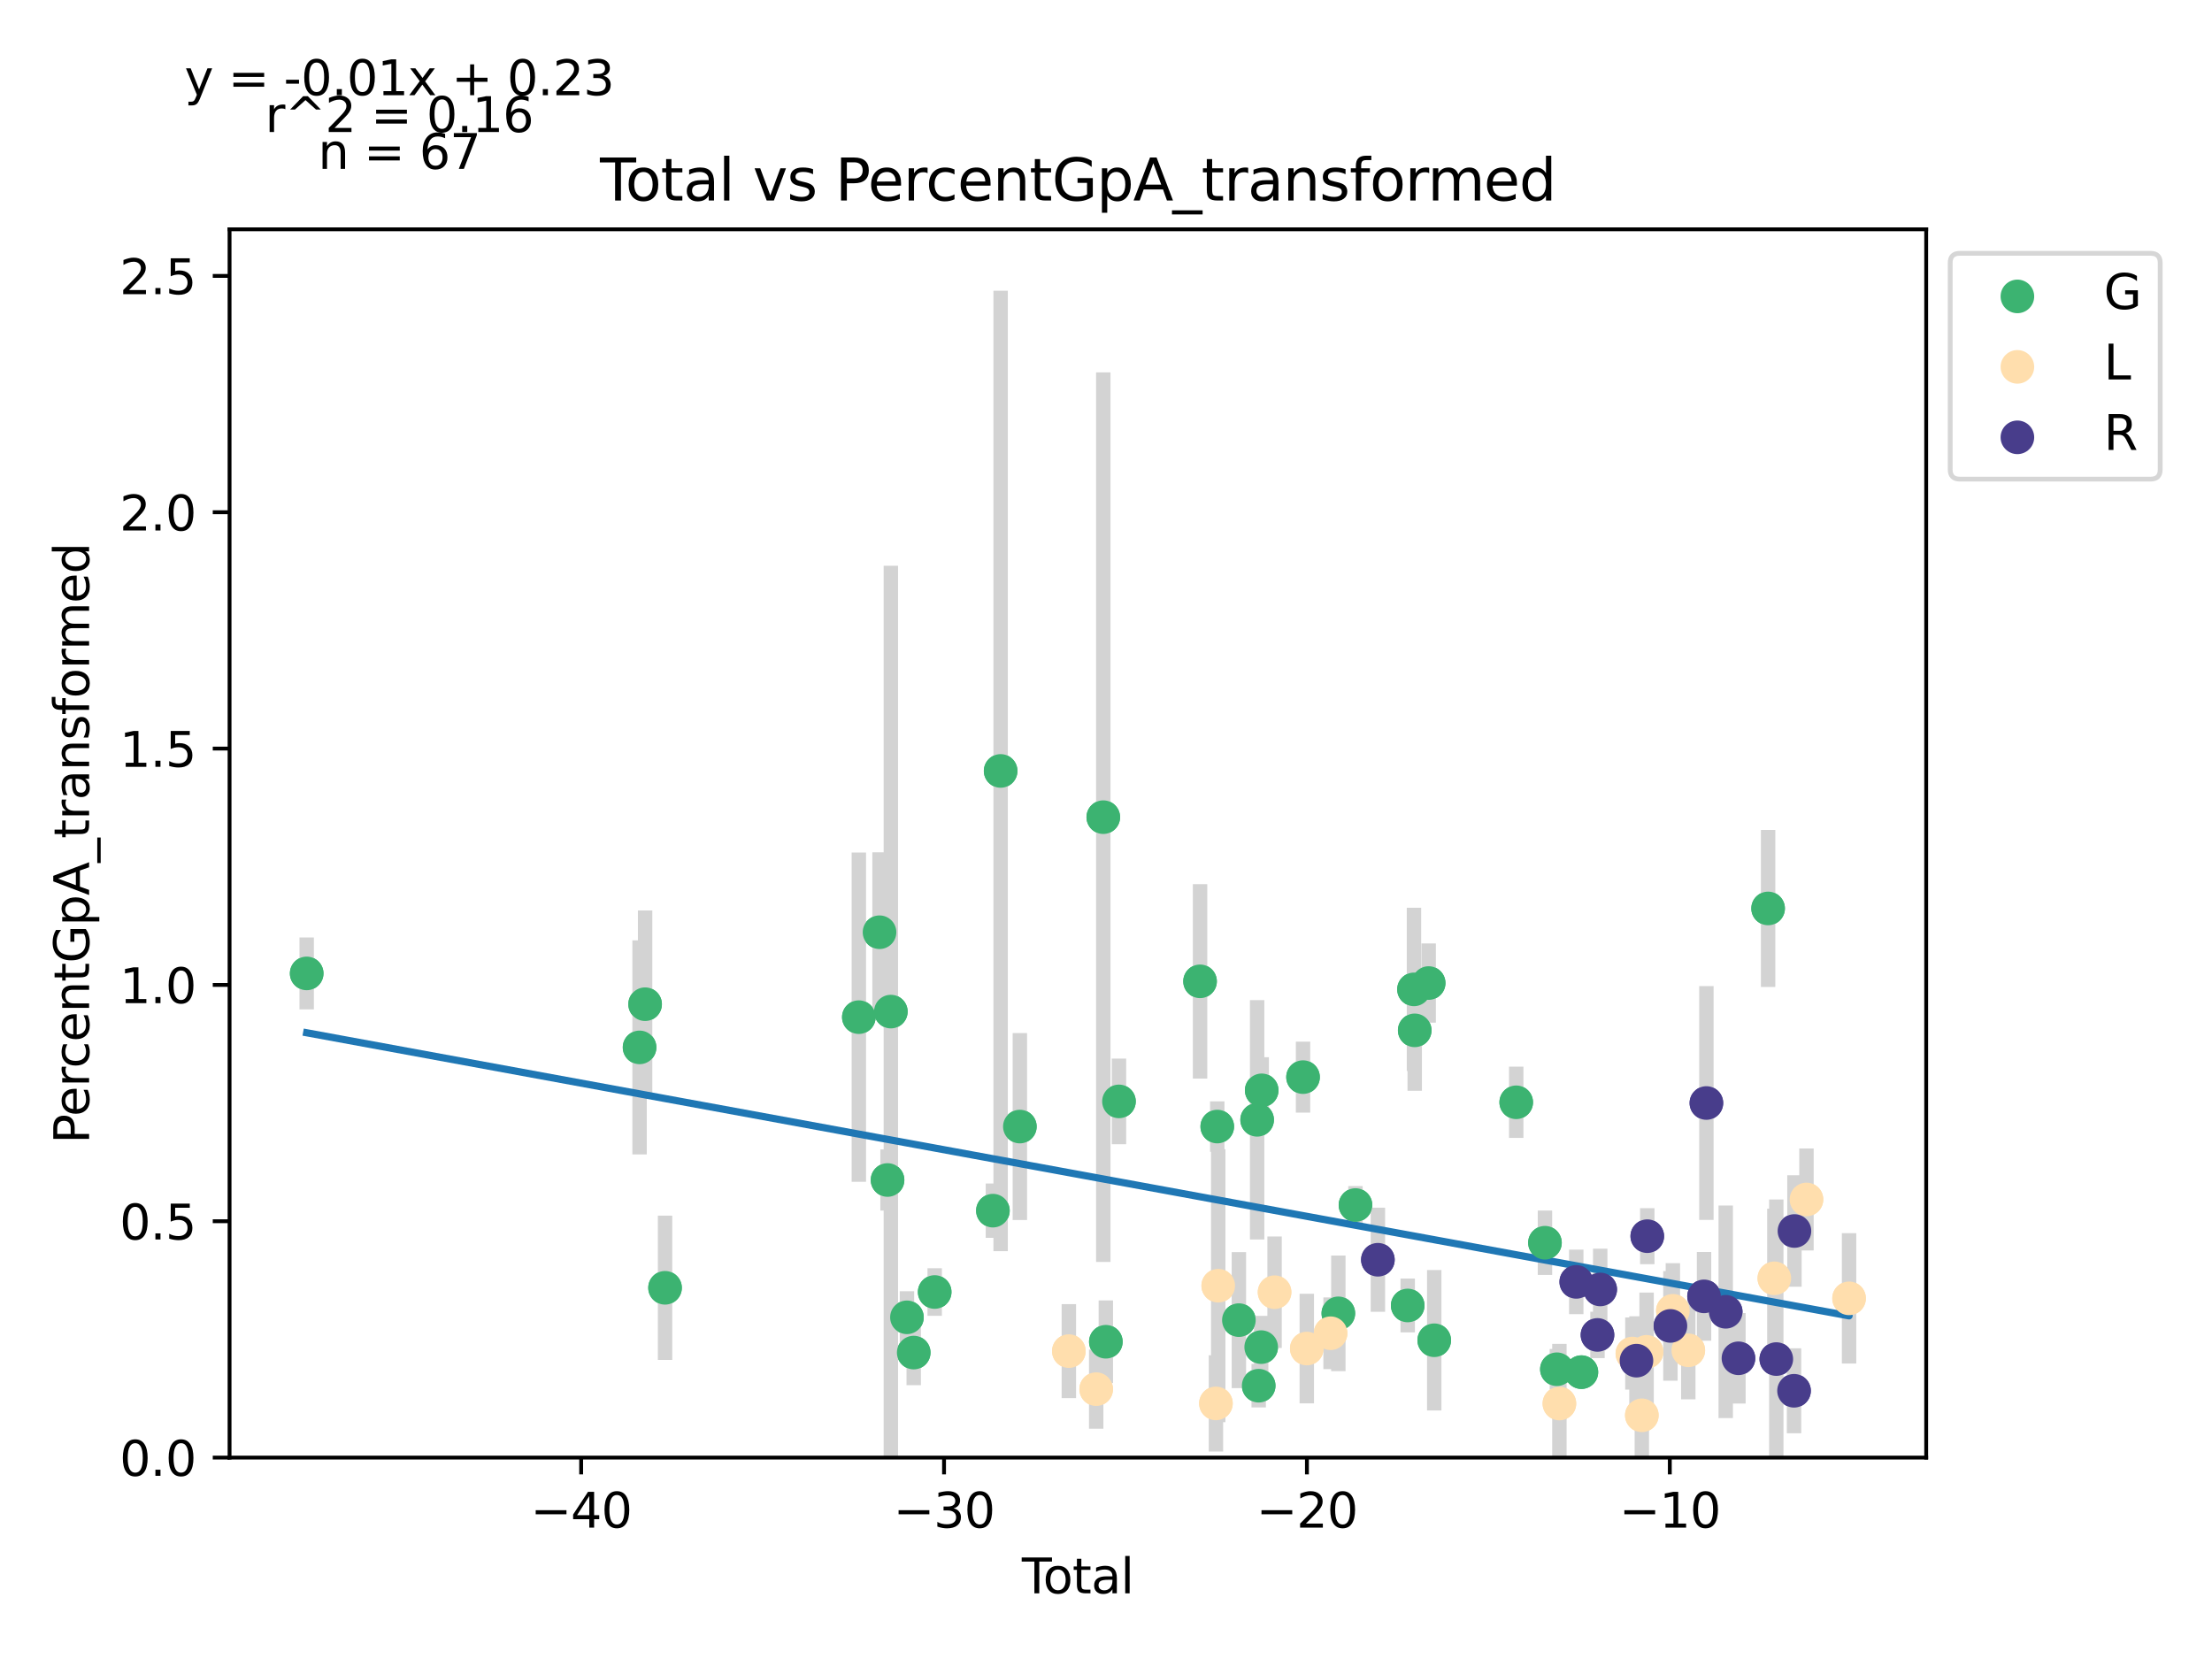 <?xml version="1.0" encoding="utf-8" standalone="no"?>
<!DOCTYPE svg PUBLIC "-//W3C//DTD SVG 1.1//EN"
  "http://www.w3.org/Graphics/SVG/1.1/DTD/svg11.dtd">
<svg xmlns:xlink="http://www.w3.org/1999/xlink" width="460.8pt" height="345.6pt" viewBox="0 0 460.8 345.6" xmlns="http://www.w3.org/2000/svg" version="1.1">
 <defs>
  <style type="text/css">*{stroke-linejoin: round; stroke-linecap: butt}</style>
 </defs>
 <g id="figure_1">
  <g id="patch_1">
   <path d="M 0 345.6 
L 460.8 345.6 
L 460.8 0 
L 0 0 
z
" style="fill: #ffffff"/>
  </g>
  <g id="axes_1">
   <g id="patch_2">
    <path d="M 47.821 303.64 
L 401.26 303.64 
L 401.26 47.773 
L 47.821 47.773 
z
" style="fill: #ffffff"/>
   </g>
   <g id="PathCollection_1">
    <defs>
     <path id="med4ed9c0b6" d="M 0 3 
C 0.796 3 1.559 2.684 2.121 2.121 
C 2.684 1.559 3 0.796 3 0 
C 3 -0.796 2.684 -1.559 2.121 -2.121 
C 1.559 -2.684 0.796 -3 0 -3 
C -0.796 -3 -1.559 -2.684 -2.121 -2.121 
C -2.684 -1.559 -3 -0.796 -3 0 
C -3 0.796 -2.684 1.559 -2.121 2.121 
C -1.559 2.684 -0.796 3 0 3 
z
" style="stroke: #3cb371"/>
    </defs>
    <g clip-path="url(#pf08fce956c)">
     <use xlink:href="#med4ed9c0b6" x="63.887" y="202.779" style="fill: #3cb371; stroke: #3cb371"/>
     <use xlink:href="#med4ed9c0b6" x="133.234" y="218.19" style="fill: #3cb371; stroke: #3cb371"/>
     <use xlink:href="#med4ed9c0b6" x="134.388" y="209.194" style="fill: #3cb371; stroke: #3cb371"/>
     <use xlink:href="#med4ed9c0b6" x="138.54" y="268.273" style="fill: #3cb371; stroke: #3cb371"/>
     <use xlink:href="#med4ed9c0b6" x="178.912" y="211.892" style="fill: #3cb371; stroke: #3cb371"/>
     <use xlink:href="#med4ed9c0b6" x="183.222" y="194.201" style="fill: #3cb371; stroke: #3cb371"/>
     <use xlink:href="#med4ed9c0b6" x="184.893" y="245.816" style="fill: #3cb371; stroke: #3cb371"/>
     <use xlink:href="#med4ed9c0b6" x="185.579" y="210.735" style="fill: #3cb371; stroke: #3cb371"/>
     <use xlink:href="#med4ed9c0b6" x="188.933" y="274.422" style="fill: #3cb371; stroke: #3cb371"/>
     <use xlink:href="#med4ed9c0b6" x="190.343" y="281.765" style="fill: #3cb371; stroke: #3cb371"/>
     <use xlink:href="#med4ed9c0b6" x="194.712" y="269.149" style="fill: #3cb371; stroke: #3cb371"/>
     <use xlink:href="#med4ed9c0b6" x="206.841" y="252.201" style="fill: #3cb371; stroke: #3cb371"/>
     <use xlink:href="#med4ed9c0b6" x="208.451" y="160.601" style="fill: #3cb371; stroke: #3cb371"/>
     <use xlink:href="#med4ed9c0b6" x="212.456" y="234.685" style="fill: #3cb371; stroke: #3cb371"/>
     <use xlink:href="#med4ed9c0b6" x="229.834" y="170.23" style="fill: #3cb371; stroke: #3cb371"/>
     <use xlink:href="#med4ed9c0b6" x="230.368" y="279.512" style="fill: #3cb371; stroke: #3cb371"/>
     <use xlink:href="#med4ed9c0b6" x="233.101" y="229.442" style="fill: #3cb371; stroke: #3cb371"/>
     <use xlink:href="#med4ed9c0b6" x="249.994" y="204.43" style="fill: #3cb371; stroke: #3cb371"/>
     <use xlink:href="#med4ed9c0b6" x="253.577" y="234.682" style="fill: #3cb371; stroke: #3cb371"/>
     <use xlink:href="#med4ed9c0b6" x="258.083" y="275.008" style="fill: #3cb371; stroke: #3cb371"/>
     <use xlink:href="#med4ed9c0b6" x="261.885" y="233.278" style="fill: #3cb371; stroke: #3cb371"/>
     <use xlink:href="#med4ed9c0b6" x="262.206" y="288.668" style="fill: #3cb371; stroke: #3cb371"/>
     <use xlink:href="#med4ed9c0b6" x="262.729" y="280.63" style="fill: #3cb371; stroke: #3cb371"/>
     <use xlink:href="#med4ed9c0b6" x="262.835" y="227.136" style="fill: #3cb371; stroke: #3cb371"/>
     <use xlink:href="#med4ed9c0b6" x="271.446" y="224.385" style="fill: #3cb371; stroke: #3cb371"/>
     <use xlink:href="#med4ed9c0b6" x="278.802" y="273.592" style="fill: #3cb371; stroke: #3cb371"/>
     <use xlink:href="#med4ed9c0b6" x="282.371" y="251.033" style="fill: #3cb371; stroke: #3cb371"/>
     <use xlink:href="#med4ed9c0b6" x="293.25" y="271.954" style="fill: #3cb371; stroke: #3cb371"/>
     <use xlink:href="#med4ed9c0b6" x="294.558" y="206.106" style="fill: #3cb371; stroke: #3cb371"/>
     <use xlink:href="#med4ed9c0b6" x="294.712" y="214.641" style="fill: #3cb371; stroke: #3cb371"/>
     <use xlink:href="#med4ed9c0b6" x="297.616" y="204.787" style="fill: #3cb371; stroke: #3cb371"/>
     <use xlink:href="#med4ed9c0b6" x="298.777" y="279.2" style="fill: #3cb371; stroke: #3cb371"/>
     <use xlink:href="#med4ed9c0b6" x="315.857" y="229.627" style="fill: #3cb371; stroke: #3cb371"/>
     <use xlink:href="#med4ed9c0b6" x="321.843" y="258.884" style="fill: #3cb371; stroke: #3cb371"/>
     <use xlink:href="#med4ed9c0b6" x="324.328" y="285.24" style="fill: #3cb371; stroke: #3cb371"/>
     <use xlink:href="#med4ed9c0b6" x="329.433" y="285.843" style="fill: #3cb371; stroke: #3cb371"/>
     <use xlink:href="#med4ed9c0b6" x="368.33" y="189.245" style="fill: #3cb371; stroke: #3cb371"/>
    </g>
   </g>
   <g id="PathCollection_2">
    <defs>
     <path id="m18cff07ef2" d="M 0 3 
C 0.796 3 1.559 2.684 2.121 2.121 
C 2.684 1.559 3 0.796 3 0 
C 3 -0.796 2.684 -1.559 2.121 -2.121 
C 1.559 -2.684 0.796 -3 0 -3 
C -0.796 -3 -1.559 -2.684 -2.121 -2.121 
C -2.684 -1.559 -3 -0.796 -3 0 
C -3 0.796 -2.684 1.559 -2.121 2.121 
C -1.559 2.684 -0.796 3 0 3 
z
" style="stroke: #ffdead"/>
    </defs>
    <g clip-path="url(#pf08fce956c)">
     <use xlink:href="#m18cff07ef2" x="222.661" y="281.464" style="fill: #ffdead; stroke: #ffdead"/>
     <use xlink:href="#m18cff07ef2" x="228.357" y="289.387" style="fill: #ffdead; stroke: #ffdead"/>
     <use xlink:href="#m18cff07ef2" x="253.3" y="292.356" style="fill: #ffdead; stroke: #ffdead"/>
     <use xlink:href="#m18cff07ef2" x="253.78" y="267.835" style="fill: #ffdead; stroke: #ffdead"/>
     <use xlink:href="#m18cff07ef2" x="265.517" y="269.188" style="fill: #ffdead; stroke: #ffdead"/>
     <use xlink:href="#m18cff07ef2" x="272.227" y="280.927" style="fill: #ffdead; stroke: #ffdead"/>
     <use xlink:href="#m18cff07ef2" x="277.184" y="277.74" style="fill: #ffdead; stroke: #ffdead"/>
     <use xlink:href="#m18cff07ef2" x="324.85" y="292.381" style="fill: #ffdead; stroke: #ffdead"/>
     <use xlink:href="#m18cff07ef2" x="340.056" y="281.965" style="fill: #ffdead; stroke: #ffdead"/>
     <use xlink:href="#m18cff07ef2" x="342.024" y="294.834" style="fill: #ffdead; stroke: #ffdead"/>
     <use xlink:href="#m18cff07ef2" x="343.015" y="281.611" style="fill: #ffdead; stroke: #ffdead"/>
     <use xlink:href="#m18cff07ef2" x="348.492" y="273.059" style="fill: #ffdead; stroke: #ffdead"/>
     <use xlink:href="#m18cff07ef2" x="351.705" y="281.293" style="fill: #ffdead; stroke: #ffdead"/>
     <use xlink:href="#m18cff07ef2" x="369.627" y="266.294" style="fill: #ffdead; stroke: #ffdead"/>
     <use xlink:href="#m18cff07ef2" x="376.321" y="249.869" style="fill: #ffdead; stroke: #ffdead"/>
     <use xlink:href="#m18cff07ef2" x="385.195" y="270.47" style="fill: #ffdead; stroke: #ffdead"/>
    </g>
   </g>
   <g id="PathCollection_3">
    <defs>
     <path id="m6543a6295a" d="M 0 3 
C 0.796 3 1.559 2.684 2.121 2.121 
C 2.684 1.559 3 0.796 3 0 
C 3 -0.796 2.684 -1.559 2.121 -2.121 
C 1.559 -2.684 0.796 -3 0 -3 
C -0.796 -3 -1.559 -2.684 -2.121 -2.121 
C -2.684 -1.559 -3 -0.796 -3 0 
C -3 0.796 -2.684 1.559 -2.121 2.121 
C -1.559 2.684 -0.796 3 0 3 
z
" style="stroke: #483d8b"/>
    </defs>
    <g clip-path="url(#pf08fce956c)">
     <use xlink:href="#m6543a6295a" x="287.039" y="262.43" style="fill: #483d8b; stroke: #483d8b"/>
     <use xlink:href="#m6543a6295a" x="328.366" y="267.039" style="fill: #483d8b; stroke: #483d8b"/>
     <use xlink:href="#m6543a6295a" x="332.784" y="278.089" style="fill: #483d8b; stroke: #483d8b"/>
     <use xlink:href="#m6543a6295a" x="333.356" y="268.616" style="fill: #483d8b; stroke: #483d8b"/>
     <use xlink:href="#m6543a6295a" x="340.904" y="283.451" style="fill: #483d8b; stroke: #483d8b"/>
     <use xlink:href="#m6543a6295a" x="343.158" y="257.519" style="fill: #483d8b; stroke: #483d8b"/>
     <use xlink:href="#m6543a6295a" x="347.979" y="276.212" style="fill: #483d8b; stroke: #483d8b"/>
     <use xlink:href="#m6543a6295a" x="354.984" y="270.055" style="fill: #483d8b; stroke: #483d8b"/>
     <use xlink:href="#m6543a6295a" x="355.473" y="229.777" style="fill: #483d8b; stroke: #483d8b"/>
     <use xlink:href="#m6543a6295a" x="359.498" y="273.269" style="fill: #483d8b; stroke: #483d8b"/>
     <use xlink:href="#m6543a6295a" x="362.152" y="282.957" style="fill: #483d8b; stroke: #483d8b"/>
     <use xlink:href="#m6543a6295a" x="370.037" y="283.119" style="fill: #483d8b; stroke: #483d8b"/>
     <use xlink:href="#m6543a6295a" x="373.731" y="289.724" style="fill: #483d8b; stroke: #483d8b"/>
     <use xlink:href="#m6543a6295a" x="373.817" y="256.442" style="fill: #483d8b; stroke: #483d8b"/>
    </g>
   </g>
   <g id="matplotlib.axis_1">
    <g id="xtick_1">
     <g id="line2d_1">
      <defs>
       <path id="mbcd3bca01a" d="M 0 0 
L 0 3.5 
" style="stroke: #000000; stroke-width: 0.8"/>
      </defs>
      <g>
       <use xlink:href="#mbcd3bca01a" x="121.065" y="303.64" style="stroke: #000000; stroke-width: 0.8"/>
      </g>
     </g>
     <g id="text_1">
      <!-- −40 -->
      <g transform="translate(110.512 318.238)scale(0.1 -0.1)">
       <defs>
        <path id="DejaVuSans-2212" d="M 678 2272 
L 4684 2272 
L 4684 1741 
L 678 1741 
L 678 2272 
z
" transform="scale(0.016)"/>
        <path id="DejaVuSans-34" d="M 2419 4116 
L 825 1625 
L 2419 1625 
L 2419 4116 
z
M 2253 4666 
L 3047 4666 
L 3047 1625 
L 3713 1625 
L 3713 1100 
L 3047 1100 
L 3047 0 
L 2419 0 
L 2419 1100 
L 313 1100 
L 313 1709 
L 2253 4666 
z
" transform="scale(0.016)"/>
        <path id="DejaVuSans-30" d="M 2034 4250 
Q 1547 4250 1301 3770 
Q 1056 3291 1056 2328 
Q 1056 1369 1301 889 
Q 1547 409 2034 409 
Q 2525 409 2770 889 
Q 3016 1369 3016 2328 
Q 3016 3291 2770 3770 
Q 2525 4250 2034 4250 
z
M 2034 4750 
Q 2819 4750 3233 4129 
Q 3647 3509 3647 2328 
Q 3647 1150 3233 529 
Q 2819 -91 2034 -91 
Q 1250 -91 836 529 
Q 422 1150 422 2328 
Q 422 3509 836 4129 
Q 1250 4750 2034 4750 
z
" transform="scale(0.016)"/>
       </defs>
       <use xlink:href="#DejaVuSans-2212"/>
       <use xlink:href="#DejaVuSans-34" x="83.789"/>
       <use xlink:href="#DejaVuSans-30" x="147.412"/>
      </g>
     </g>
    </g>
    <g id="xtick_2">
     <g id="line2d_2">
      <g>
       <use xlink:href="#mbcd3bca01a" x="196.661" y="303.64" style="stroke: #000000; stroke-width: 0.8"/>
      </g>
     </g>
     <g id="text_2">
      <!-- −30 -->
      <g transform="translate(186.108 318.238)scale(0.1 -0.1)">
       <defs>
        <path id="DejaVuSans-33" d="M 2597 2516 
Q 3050 2419 3304 2112 
Q 3559 1806 3559 1356 
Q 3559 666 3084 287 
Q 2609 -91 1734 -91 
Q 1441 -91 1130 -33 
Q 819 25 488 141 
L 488 750 
Q 750 597 1062 519 
Q 1375 441 1716 441 
Q 2309 441 2620 675 
Q 2931 909 2931 1356 
Q 2931 1769 2642 2001 
Q 2353 2234 1838 2234 
L 1294 2234 
L 1294 2753 
L 1863 2753 
Q 2328 2753 2575 2939 
Q 2822 3125 2822 3475 
Q 2822 3834 2567 4026 
Q 2313 4219 1838 4219 
Q 1578 4219 1281 4162 
Q 984 4106 628 3988 
L 628 4550 
Q 988 4650 1302 4700 
Q 1616 4750 1894 4750 
Q 2613 4750 3031 4423 
Q 3450 4097 3450 3541 
Q 3450 3153 3228 2886 
Q 3006 2619 2597 2516 
z
" transform="scale(0.016)"/>
       </defs>
       <use xlink:href="#DejaVuSans-2212"/>
       <use xlink:href="#DejaVuSans-33" x="83.789"/>
       <use xlink:href="#DejaVuSans-30" x="147.412"/>
      </g>
     </g>
    </g>
    <g id="xtick_3">
     <g id="line2d_3">
      <g>
       <use xlink:href="#mbcd3bca01a" x="272.257" y="303.64" style="stroke: #000000; stroke-width: 0.8"/>
      </g>
     </g>
     <g id="text_3">
      <!-- −20 -->
      <g transform="translate(261.705 318.238)scale(0.1 -0.1)">
       <defs>
        <path id="DejaVuSans-32" d="M 1228 531 
L 3431 531 
L 3431 0 
L 469 0 
L 469 531 
Q 828 903 1448 1529 
Q 2069 2156 2228 2338 
Q 2531 2678 2651 2914 
Q 2772 3150 2772 3378 
Q 2772 3750 2511 3984 
Q 2250 4219 1831 4219 
Q 1534 4219 1204 4116 
Q 875 4013 500 3803 
L 500 4441 
Q 881 4594 1212 4672 
Q 1544 4750 1819 4750 
Q 2544 4750 2975 4387 
Q 3406 4025 3406 3419 
Q 3406 3131 3298 2873 
Q 3191 2616 2906 2266 
Q 2828 2175 2409 1742 
Q 1991 1309 1228 531 
z
" transform="scale(0.016)"/>
       </defs>
       <use xlink:href="#DejaVuSans-2212"/>
       <use xlink:href="#DejaVuSans-32" x="83.789"/>
       <use xlink:href="#DejaVuSans-30" x="147.412"/>
      </g>
     </g>
    </g>
    <g id="xtick_4">
     <g id="line2d_4">
      <g>
       <use xlink:href="#mbcd3bca01a" x="347.853" y="303.64" style="stroke: #000000; stroke-width: 0.8"/>
      </g>
     </g>
     <g id="text_4">
      <!-- −10 -->
      <g transform="translate(337.301 318.238)scale(0.1 -0.1)">
       <defs>
        <path id="DejaVuSans-31" d="M 794 531 
L 1825 531 
L 1825 4091 
L 703 3866 
L 703 4441 
L 1819 4666 
L 2450 4666 
L 2450 531 
L 3481 531 
L 3481 0 
L 794 0 
L 794 531 
z
" transform="scale(0.016)"/>
       </defs>
       <use xlink:href="#DejaVuSans-2212"/>
       <use xlink:href="#DejaVuSans-31" x="83.789"/>
       <use xlink:href="#DejaVuSans-30" x="147.412"/>
      </g>
     </g>
    </g>
    <g id="text_5">
     <!-- Total -->
     <g transform="translate(212.864 331.917)scale(0.1 -0.1)">
      <defs>
       <path id="DejaVuSans-54" d="M -19 4666 
L 3928 4666 
L 3928 4134 
L 2272 4134 
L 2272 0 
L 1638 0 
L 1638 4134 
L -19 4134 
L -19 4666 
z
" transform="scale(0.016)"/>
       <path id="DejaVuSans-6f" d="M 1959 3097 
Q 1497 3097 1228 2736 
Q 959 2375 959 1747 
Q 959 1119 1226 758 
Q 1494 397 1959 397 
Q 2419 397 2687 759 
Q 2956 1122 2956 1747 
Q 2956 2369 2687 2733 
Q 2419 3097 1959 3097 
z
M 1959 3584 
Q 2709 3584 3137 3096 
Q 3566 2609 3566 1747 
Q 3566 888 3137 398 
Q 2709 -91 1959 -91 
Q 1206 -91 779 398 
Q 353 888 353 1747 
Q 353 2609 779 3096 
Q 1206 3584 1959 3584 
z
" transform="scale(0.016)"/>
       <path id="DejaVuSans-74" d="M 1172 4494 
L 1172 3500 
L 2356 3500 
L 2356 3053 
L 1172 3053 
L 1172 1153 
Q 1172 725 1289 603 
Q 1406 481 1766 481 
L 2356 481 
L 2356 0 
L 1766 0 
Q 1100 0 847 248 
Q 594 497 594 1153 
L 594 3053 
L 172 3053 
L 172 3500 
L 594 3500 
L 594 4494 
L 1172 4494 
z
" transform="scale(0.016)"/>
       <path id="DejaVuSans-61" d="M 2194 1759 
Q 1497 1759 1228 1600 
Q 959 1441 959 1056 
Q 959 750 1161 570 
Q 1363 391 1709 391 
Q 2188 391 2477 730 
Q 2766 1069 2766 1631 
L 2766 1759 
L 2194 1759 
z
M 3341 1997 
L 3341 0 
L 2766 0 
L 2766 531 
Q 2569 213 2275 61 
Q 1981 -91 1556 -91 
Q 1019 -91 701 211 
Q 384 513 384 1019 
Q 384 1609 779 1909 
Q 1175 2209 1959 2209 
L 2766 2209 
L 2766 2266 
Q 2766 2663 2505 2880 
Q 2244 3097 1772 3097 
Q 1472 3097 1187 3025 
Q 903 2953 641 2809 
L 641 3341 
Q 956 3463 1253 3523 
Q 1550 3584 1831 3584 
Q 2591 3584 2966 3190 
Q 3341 2797 3341 1997 
z
" transform="scale(0.016)"/>
       <path id="DejaVuSans-6c" d="M 603 4863 
L 1178 4863 
L 1178 0 
L 603 0 
L 603 4863 
z
" transform="scale(0.016)"/>
      </defs>
      <use xlink:href="#DejaVuSans-54"/>
      <use xlink:href="#DejaVuSans-6f" x="44.084"/>
      <use xlink:href="#DejaVuSans-74" x="105.266"/>
      <use xlink:href="#DejaVuSans-61" x="144.475"/>
      <use xlink:href="#DejaVuSans-6c" x="205.754"/>
     </g>
    </g>
   </g>
   <g id="matplotlib.axis_2">
    <g id="ytick_1">
     <g id="line2d_5">
      <defs>
       <path id="m503b95bd27" d="M 0 0 
L -3.5 0 
" style="stroke: #000000; stroke-width: 0.8"/>
      </defs>
      <g>
       <use xlink:href="#m503b95bd27" x="47.821" y="303.64" style="stroke: #000000; stroke-width: 0.8"/>
      </g>
     </g>
     <g id="text_6">
      <!-- 0.0 -->
      <g transform="translate(24.918 307.439)scale(0.1 -0.1)">
       <defs>
        <path id="DejaVuSans-2e" d="M 684 794 
L 1344 794 
L 1344 0 
L 684 0 
L 684 794 
z
" transform="scale(0.016)"/>
       </defs>
       <use xlink:href="#DejaVuSans-30"/>
       <use xlink:href="#DejaVuSans-2e" x="63.623"/>
       <use xlink:href="#DejaVuSans-30" x="95.41"/>
      </g>
     </g>
    </g>
    <g id="ytick_2">
     <g id="line2d_6">
      <g>
       <use xlink:href="#m503b95bd27" x="47.821" y="254.407" style="stroke: #000000; stroke-width: 0.8"/>
      </g>
     </g>
     <g id="text_7">
      <!-- 0.5 -->
      <g transform="translate(24.918 258.206)scale(0.1 -0.1)">
       <defs>
        <path id="DejaVuSans-35" d="M 691 4666 
L 3169 4666 
L 3169 4134 
L 1269 4134 
L 1269 2991 
Q 1406 3038 1543 3061 
Q 1681 3084 1819 3084 
Q 2600 3084 3056 2656 
Q 3513 2228 3513 1497 
Q 3513 744 3044 326 
Q 2575 -91 1722 -91 
Q 1428 -91 1123 -41 
Q 819 9 494 109 
L 494 744 
Q 775 591 1075 516 
Q 1375 441 1709 441 
Q 2250 441 2565 725 
Q 2881 1009 2881 1497 
Q 2881 1984 2565 2268 
Q 2250 2553 1709 2553 
Q 1456 2553 1204 2497 
Q 953 2441 691 2322 
L 691 4666 
z
" transform="scale(0.016)"/>
       </defs>
       <use xlink:href="#DejaVuSans-30"/>
       <use xlink:href="#DejaVuSans-2e" x="63.623"/>
       <use xlink:href="#DejaVuSans-35" x="95.41"/>
      </g>
     </g>
    </g>
    <g id="ytick_3">
     <g id="line2d_7">
      <g>
       <use xlink:href="#m503b95bd27" x="47.821" y="205.174" style="stroke: #000000; stroke-width: 0.8"/>
      </g>
     </g>
     <g id="text_8">
      <!-- 1.0 -->
      <g transform="translate(24.918 208.973)scale(0.1 -0.1)">
       <use xlink:href="#DejaVuSans-31"/>
       <use xlink:href="#DejaVuSans-2e" x="63.623"/>
       <use xlink:href="#DejaVuSans-30" x="95.41"/>
      </g>
     </g>
    </g>
    <g id="ytick_4">
     <g id="line2d_8">
      <g>
       <use xlink:href="#m503b95bd27" x="47.821" y="155.941" style="stroke: #000000; stroke-width: 0.8"/>
      </g>
     </g>
     <g id="text_9">
      <!-- 1.5 -->
      <g transform="translate(24.918 159.74)scale(0.1 -0.1)">
       <use xlink:href="#DejaVuSans-31"/>
       <use xlink:href="#DejaVuSans-2e" x="63.623"/>
       <use xlink:href="#DejaVuSans-35" x="95.41"/>
      </g>
     </g>
    </g>
    <g id="ytick_5">
     <g id="line2d_9">
      <g>
       <use xlink:href="#m503b95bd27" x="47.821" y="106.708" style="stroke: #000000; stroke-width: 0.8"/>
      </g>
     </g>
     <g id="text_10">
      <!-- 2.0 -->
      <g transform="translate(24.918 110.507)scale(0.1 -0.1)">
       <use xlink:href="#DejaVuSans-32"/>
       <use xlink:href="#DejaVuSans-2e" x="63.623"/>
       <use xlink:href="#DejaVuSans-30" x="95.41"/>
      </g>
     </g>
    </g>
    <g id="ytick_6">
     <g id="line2d_10">
      <g>
       <use xlink:href="#m503b95bd27" x="47.821" y="57.475" style="stroke: #000000; stroke-width: 0.8"/>
      </g>
     </g>
     <g id="text_11">
      <!-- 2.5 -->
      <g transform="translate(24.918 61.274)scale(0.1 -0.1)">
       <use xlink:href="#DejaVuSans-32"/>
       <use xlink:href="#DejaVuSans-2e" x="63.623"/>
       <use xlink:href="#DejaVuSans-35" x="95.41"/>
      </g>
     </g>
    </g>
    <g id="text_12">
     <!-- PercentGpA_transformed -->
     <g transform="translate(18.56 238.245)rotate(-90)scale(0.1 -0.1)">
      <defs>
       <path id="DejaVuSans-50" d="M 1259 4147 
L 1259 2394 
L 2053 2394 
Q 2494 2394 2734 2622 
Q 2975 2850 2975 3272 
Q 2975 3691 2734 3919 
Q 2494 4147 2053 4147 
L 1259 4147 
z
M 628 4666 
L 2053 4666 
Q 2838 4666 3239 4311 
Q 3641 3956 3641 3272 
Q 3641 2581 3239 2228 
Q 2838 1875 2053 1875 
L 1259 1875 
L 1259 0 
L 628 0 
L 628 4666 
z
" transform="scale(0.016)"/>
       <path id="DejaVuSans-65" d="M 3597 1894 
L 3597 1613 
L 953 1613 
Q 991 1019 1311 708 
Q 1631 397 2203 397 
Q 2534 397 2845 478 
Q 3156 559 3463 722 
L 3463 178 
Q 3153 47 2828 -22 
Q 2503 -91 2169 -91 
Q 1331 -91 842 396 
Q 353 884 353 1716 
Q 353 2575 817 3079 
Q 1281 3584 2069 3584 
Q 2775 3584 3186 3129 
Q 3597 2675 3597 1894 
z
M 3022 2063 
Q 3016 2534 2758 2815 
Q 2500 3097 2075 3097 
Q 1594 3097 1305 2825 
Q 1016 2553 972 2059 
L 3022 2063 
z
" transform="scale(0.016)"/>
       <path id="DejaVuSans-72" d="M 2631 2963 
Q 2534 3019 2420 3045 
Q 2306 3072 2169 3072 
Q 1681 3072 1420 2755 
Q 1159 2438 1159 1844 
L 1159 0 
L 581 0 
L 581 3500 
L 1159 3500 
L 1159 2956 
Q 1341 3275 1631 3429 
Q 1922 3584 2338 3584 
Q 2397 3584 2469 3576 
Q 2541 3569 2628 3553 
L 2631 2963 
z
" transform="scale(0.016)"/>
       <path id="DejaVuSans-63" d="M 3122 3366 
L 3122 2828 
Q 2878 2963 2633 3030 
Q 2388 3097 2138 3097 
Q 1578 3097 1268 2742 
Q 959 2388 959 1747 
Q 959 1106 1268 751 
Q 1578 397 2138 397 
Q 2388 397 2633 464 
Q 2878 531 3122 666 
L 3122 134 
Q 2881 22 2623 -34 
Q 2366 -91 2075 -91 
Q 1284 -91 818 406 
Q 353 903 353 1747 
Q 353 2603 823 3093 
Q 1294 3584 2113 3584 
Q 2378 3584 2631 3529 
Q 2884 3475 3122 3366 
z
" transform="scale(0.016)"/>
       <path id="DejaVuSans-6e" d="M 3513 2113 
L 3513 0 
L 2938 0 
L 2938 2094 
Q 2938 2591 2744 2837 
Q 2550 3084 2163 3084 
Q 1697 3084 1428 2787 
Q 1159 2491 1159 1978 
L 1159 0 
L 581 0 
L 581 3500 
L 1159 3500 
L 1159 2956 
Q 1366 3272 1645 3428 
Q 1925 3584 2291 3584 
Q 2894 3584 3203 3211 
Q 3513 2838 3513 2113 
z
" transform="scale(0.016)"/>
       <path id="DejaVuSans-47" d="M 3809 666 
L 3809 1919 
L 2778 1919 
L 2778 2438 
L 4434 2438 
L 4434 434 
Q 4069 175 3628 42 
Q 3188 -91 2688 -91 
Q 1594 -91 976 548 
Q 359 1188 359 2328 
Q 359 3472 976 4111 
Q 1594 4750 2688 4750 
Q 3144 4750 3555 4637 
Q 3966 4525 4313 4306 
L 4313 3634 
Q 3963 3931 3569 4081 
Q 3175 4231 2741 4231 
Q 1884 4231 1454 3753 
Q 1025 3275 1025 2328 
Q 1025 1384 1454 906 
Q 1884 428 2741 428 
Q 3075 428 3337 486 
Q 3600 544 3809 666 
z
" transform="scale(0.016)"/>
       <path id="DejaVuSans-70" d="M 1159 525 
L 1159 -1331 
L 581 -1331 
L 581 3500 
L 1159 3500 
L 1159 2969 
Q 1341 3281 1617 3432 
Q 1894 3584 2278 3584 
Q 2916 3584 3314 3078 
Q 3713 2572 3713 1747 
Q 3713 922 3314 415 
Q 2916 -91 2278 -91 
Q 1894 -91 1617 61 
Q 1341 213 1159 525 
z
M 3116 1747 
Q 3116 2381 2855 2742 
Q 2594 3103 2138 3103 
Q 1681 3103 1420 2742 
Q 1159 2381 1159 1747 
Q 1159 1113 1420 752 
Q 1681 391 2138 391 
Q 2594 391 2855 752 
Q 3116 1113 3116 1747 
z
" transform="scale(0.016)"/>
       <path id="DejaVuSans-41" d="M 2188 4044 
L 1331 1722 
L 3047 1722 
L 2188 4044 
z
M 1831 4666 
L 2547 4666 
L 4325 0 
L 3669 0 
L 3244 1197 
L 1141 1197 
L 716 0 
L 50 0 
L 1831 4666 
z
" transform="scale(0.016)"/>
       <path id="DejaVuSans-5f" d="M 3263 -1063 
L 3263 -1509 
L -63 -1509 
L -63 -1063 
L 3263 -1063 
z
" transform="scale(0.016)"/>
       <path id="DejaVuSans-73" d="M 2834 3397 
L 2834 2853 
Q 2591 2978 2328 3040 
Q 2066 3103 1784 3103 
Q 1356 3103 1142 2972 
Q 928 2841 928 2578 
Q 928 2378 1081 2264 
Q 1234 2150 1697 2047 
L 1894 2003 
Q 2506 1872 2764 1633 
Q 3022 1394 3022 966 
Q 3022 478 2636 193 
Q 2250 -91 1575 -91 
Q 1294 -91 989 -36 
Q 684 19 347 128 
L 347 722 
Q 666 556 975 473 
Q 1284 391 1588 391 
Q 1994 391 2212 530 
Q 2431 669 2431 922 
Q 2431 1156 2273 1281 
Q 2116 1406 1581 1522 
L 1381 1569 
Q 847 1681 609 1914 
Q 372 2147 372 2553 
Q 372 3047 722 3315 
Q 1072 3584 1716 3584 
Q 2034 3584 2315 3537 
Q 2597 3491 2834 3397 
z
" transform="scale(0.016)"/>
       <path id="DejaVuSans-66" d="M 2375 4863 
L 2375 4384 
L 1825 4384 
Q 1516 4384 1395 4259 
Q 1275 4134 1275 3809 
L 1275 3500 
L 2222 3500 
L 2222 3053 
L 1275 3053 
L 1275 0 
L 697 0 
L 697 3053 
L 147 3053 
L 147 3500 
L 697 3500 
L 697 3744 
Q 697 4328 969 4595 
Q 1241 4863 1831 4863 
L 2375 4863 
z
" transform="scale(0.016)"/>
       <path id="DejaVuSans-6d" d="M 3328 2828 
Q 3544 3216 3844 3400 
Q 4144 3584 4550 3584 
Q 5097 3584 5394 3201 
Q 5691 2819 5691 2113 
L 5691 0 
L 5113 0 
L 5113 2094 
Q 5113 2597 4934 2840 
Q 4756 3084 4391 3084 
Q 3944 3084 3684 2787 
Q 3425 2491 3425 1978 
L 3425 0 
L 2847 0 
L 2847 2094 
Q 2847 2600 2669 2842 
Q 2491 3084 2119 3084 
Q 1678 3084 1418 2786 
Q 1159 2488 1159 1978 
L 1159 0 
L 581 0 
L 581 3500 
L 1159 3500 
L 1159 2956 
Q 1356 3278 1631 3431 
Q 1906 3584 2284 3584 
Q 2666 3584 2933 3390 
Q 3200 3197 3328 2828 
z
" transform="scale(0.016)"/>
       <path id="DejaVuSans-64" d="M 2906 2969 
L 2906 4863 
L 3481 4863 
L 3481 0 
L 2906 0 
L 2906 525 
Q 2725 213 2448 61 
Q 2172 -91 1784 -91 
Q 1150 -91 751 415 
Q 353 922 353 1747 
Q 353 2572 751 3078 
Q 1150 3584 1784 3584 
Q 2172 3584 2448 3432 
Q 2725 3281 2906 2969 
z
M 947 1747 
Q 947 1113 1208 752 
Q 1469 391 1925 391 
Q 2381 391 2643 752 
Q 2906 1113 2906 1747 
Q 2906 2381 2643 2742 
Q 2381 3103 1925 3103 
Q 1469 3103 1208 2742 
Q 947 2381 947 1747 
z
" transform="scale(0.016)"/>
      </defs>
      <use xlink:href="#DejaVuSans-50"/>
      <use xlink:href="#DejaVuSans-65" x="56.678"/>
      <use xlink:href="#DejaVuSans-72" x="118.201"/>
      <use xlink:href="#DejaVuSans-63" x="157.064"/>
      <use xlink:href="#DejaVuSans-65" x="212.045"/>
      <use xlink:href="#DejaVuSans-6e" x="273.568"/>
      <use xlink:href="#DejaVuSans-74" x="336.947"/>
      <use xlink:href="#DejaVuSans-47" x="376.156"/>
      <use xlink:href="#DejaVuSans-70" x="453.646"/>
      <use xlink:href="#DejaVuSans-41" x="517.123"/>
      <use xlink:href="#DejaVuSans-5f" x="585.531"/>
      <use xlink:href="#DejaVuSans-74" x="635.531"/>
      <use xlink:href="#DejaVuSans-72" x="674.74"/>
      <use xlink:href="#DejaVuSans-61" x="715.854"/>
      <use xlink:href="#DejaVuSans-6e" x="777.133"/>
      <use xlink:href="#DejaVuSans-73" x="840.512"/>
      <use xlink:href="#DejaVuSans-66" x="892.611"/>
      <use xlink:href="#DejaVuSans-6f" x="927.816"/>
      <use xlink:href="#DejaVuSans-72" x="988.998"/>
      <use xlink:href="#DejaVuSans-6d" x="1028.361"/>
      <use xlink:href="#DejaVuSans-65" x="1125.773"/>
      <use xlink:href="#DejaVuSans-64" x="1187.297"/>
     </g>
    </g>
   </g>
   <g id="LineCollection_1">
    <path d="M 63.887 210.271 
L 63.887 195.287 
" clip-path="url(#pf08fce956c)" style="fill: none; stroke: #d3d3d3; stroke-width: 3"/>
    <path d="M 133.234 240.483 
L 133.234 195.897 
" clip-path="url(#pf08fce956c)" style="fill: none; stroke: #d3d3d3; stroke-width: 3"/>
    <path d="M 134.388 228.723 
L 134.388 189.665 
" clip-path="url(#pf08fce956c)" style="fill: none; stroke: #d3d3d3; stroke-width: 3"/>
    <path d="M 138.54 283.303 
L 138.54 253.244 
" clip-path="url(#pf08fce956c)" style="fill: none; stroke: #d3d3d3; stroke-width: 3"/>
    <path d="M 178.912 246.186 
L 178.912 177.597 
" clip-path="url(#pf08fce956c)" style="fill: none; stroke: #d3d3d3; stroke-width: 3"/>
    <path d="M 183.222 210.849 
L 183.222 177.554 
" clip-path="url(#pf08fce956c)" style="fill: none; stroke: #d3d3d3; stroke-width: 3"/>
    <path d="M 184.893 252.186 
L 184.893 239.445 
" clip-path="url(#pf08fce956c)" style="fill: none; stroke: #d3d3d3; stroke-width: 3"/>
    <path d="M 185.579 303.621 
L 185.579 117.849 
" clip-path="url(#pf08fce956c)" style="fill: none; stroke: #d3d3d3; stroke-width: 3"/>
    <path d="M 188.933 279.855 
L 188.933 268.989 
" clip-path="url(#pf08fce956c)" style="fill: none; stroke: #d3d3d3; stroke-width: 3"/>
    <path d="M 190.343 288.562 
L 190.343 274.968 
" clip-path="url(#pf08fce956c)" style="fill: none; stroke: #d3d3d3; stroke-width: 3"/>
    <path d="M 194.712 274.107 
L 194.712 264.191 
" clip-path="url(#pf08fce956c)" style="fill: none; stroke: #d3d3d3; stroke-width: 3"/>
    <path d="M 206.841 257.858 
L 206.841 246.543 
" clip-path="url(#pf08fce956c)" style="fill: none; stroke: #d3d3d3; stroke-width: 3"/>
    <path d="M 208.451 260.638 
L 208.451 60.564 
" clip-path="url(#pf08fce956c)" style="fill: none; stroke: #d3d3d3; stroke-width: 3"/>
    <path d="M 212.456 254.154 
L 212.456 215.217 
" clip-path="url(#pf08fce956c)" style="fill: none; stroke: #d3d3d3; stroke-width: 3"/>
    <path d="M 229.834 262.885 
L 229.834 77.575 
" clip-path="url(#pf08fce956c)" style="fill: none; stroke: #d3d3d3; stroke-width: 3"/>
    <path d="M 230.368 288.118 
L 230.368 270.905 
" clip-path="url(#pf08fce956c)" style="fill: none; stroke: #d3d3d3; stroke-width: 3"/>
    <path d="M 233.101 238.36 
L 233.101 220.523 
" clip-path="url(#pf08fce956c)" style="fill: none; stroke: #d3d3d3; stroke-width: 3"/>
    <path d="M 249.994 224.681 
L 249.994 184.179 
" clip-path="url(#pf08fce956c)" style="fill: none; stroke: #d3d3d3; stroke-width: 3"/>
    <path d="M 253.577 239.934 
L 253.577 229.43 
" clip-path="url(#pf08fce956c)" style="fill: none; stroke: #d3d3d3; stroke-width: 3"/>
    <path d="M 258.083 289.176 
L 258.083 260.839 
" clip-path="url(#pf08fce956c)" style="fill: none; stroke: #d3d3d3; stroke-width: 3"/>
    <path d="M 261.885 258.211 
L 261.885 208.344 
" clip-path="url(#pf08fce956c)" style="fill: none; stroke: #d3d3d3; stroke-width: 3"/>
    <path d="M 262.206 293.195 
L 262.206 284.14 
" clip-path="url(#pf08fce956c)" style="fill: none; stroke: #d3d3d3; stroke-width: 3"/>
    <path d="M 262.729 287.136 
L 262.729 274.123 
" clip-path="url(#pf08fce956c)" style="fill: none; stroke: #d3d3d3; stroke-width: 3"/>
    <path d="M 262.835 234.027 
L 262.835 220.244 
" clip-path="url(#pf08fce956c)" style="fill: none; stroke: #d3d3d3; stroke-width: 3"/>
    <path d="M 271.446 231.774 
L 271.446 216.996 
" clip-path="url(#pf08fce956c)" style="fill: none; stroke: #d3d3d3; stroke-width: 3"/>
    <path d="M 278.802 285.637 
L 278.802 261.548 
" clip-path="url(#pf08fce956c)" style="fill: none; stroke: #d3d3d3; stroke-width: 3"/>
    <path d="M 282.371 254.995 
L 282.371 247.071 
" clip-path="url(#pf08fce956c)" style="fill: none; stroke: #d3d3d3; stroke-width: 3"/>
    <path d="M 293.25 277.562 
L 293.25 266.346 
" clip-path="url(#pf08fce956c)" style="fill: none; stroke: #d3d3d3; stroke-width: 3"/>
    <path d="M 294.558 223.111 
L 294.558 189.101 
" clip-path="url(#pf08fce956c)" style="fill: none; stroke: #d3d3d3; stroke-width: 3"/>
    <path d="M 294.712 227.228 
L 294.712 202.055 
" clip-path="url(#pf08fce956c)" style="fill: none; stroke: #d3d3d3; stroke-width: 3"/>
    <path d="M 297.616 213.038 
L 297.616 196.536 
" clip-path="url(#pf08fce956c)" style="fill: none; stroke: #d3d3d3; stroke-width: 3"/>
    <path d="M 298.777 293.832 
L 298.777 264.569 
" clip-path="url(#pf08fce956c)" style="fill: none; stroke: #d3d3d3; stroke-width: 3"/>
    <path d="M 315.857 237.052 
L 315.857 222.202 
" clip-path="url(#pf08fce956c)" style="fill: none; stroke: #d3d3d3; stroke-width: 3"/>
    <path d="M 321.843 265.593 
L 321.843 252.175 
" clip-path="url(#pf08fce956c)" style="fill: none; stroke: #d3d3d3; stroke-width: 3"/>
    <path d="M 324.328 289.469 
L 324.328 281.01 
" clip-path="url(#pf08fce956c)" style="fill: none; stroke: #d3d3d3; stroke-width: 3"/>
    <path d="M 329.433 287.29 
L 329.433 284.395 
" clip-path="url(#pf08fce956c)" style="fill: none; stroke: #d3d3d3; stroke-width: 3"/>
    <path d="M 368.33 205.599 
L 368.33 172.89 
" clip-path="url(#pf08fce956c)" style="fill: none; stroke: #d3d3d3; stroke-width: 3"/>
   </g>
   <g id="LineCollection_2">
    <path d="M 222.661 291.249 
L 222.661 271.679 
" clip-path="url(#pf08fce956c)" style="fill: none; stroke: #d3d3d3; stroke-width: 3"/>
    <path d="M 228.357 297.632 
L 228.357 281.142 
" clip-path="url(#pf08fce956c)" style="fill: none; stroke: #d3d3d3; stroke-width: 3"/>
    <path d="M 253.3 302.387 
L 253.3 282.326 
" clip-path="url(#pf08fce956c)" style="fill: none; stroke: #d3d3d3; stroke-width: 3"/>
    <path d="M 253.78 296.266 
L 253.78 239.405 
" clip-path="url(#pf08fce956c)" style="fill: none; stroke: #d3d3d3; stroke-width: 3"/>
    <path d="M 265.517 280.801 
L 265.517 257.575 
" clip-path="url(#pf08fce956c)" style="fill: none; stroke: #d3d3d3; stroke-width: 3"/>
    <path d="M 272.227 292.34 
L 272.227 269.514 
" clip-path="url(#pf08fce956c)" style="fill: none; stroke: #d3d3d3; stroke-width: 3"/>
    <path d="M 277.184 285.211 
L 277.184 270.27 
" clip-path="url(#pf08fce956c)" style="fill: none; stroke: #d3d3d3; stroke-width: 3"/>
    <path d="M 324.85 304.805 
L 324.85 279.956 
" clip-path="url(#pf08fce956c)" style="fill: none; stroke: #d3d3d3; stroke-width: 3"/>
    <path d="M 340.056 289.476 
L 340.056 274.453 
" clip-path="url(#pf08fce956c)" style="fill: none; stroke: #d3d3d3; stroke-width: 3"/>
    <path d="M 342.024 308.752 
L 342.024 280.916 
" clip-path="url(#pf08fce956c)" style="fill: none; stroke: #d3d3d3; stroke-width: 3"/>
    <path d="M 343.015 293.951 
L 343.015 269.272 
" clip-path="url(#pf08fce956c)" style="fill: none; stroke: #d3d3d3; stroke-width: 3"/>
    <path d="M 348.492 282.975 
L 348.492 263.144 
" clip-path="url(#pf08fce956c)" style="fill: none; stroke: #d3d3d3; stroke-width: 3"/>
    <path d="M 351.705 291.502 
L 351.705 271.083 
" clip-path="url(#pf08fce956c)" style="fill: none; stroke: #d3d3d3; stroke-width: 3"/>
    <path d="M 369.627 280.789 
L 369.627 251.798 
" clip-path="url(#pf08fce956c)" style="fill: none; stroke: #d3d3d3; stroke-width: 3"/>
    <path d="M 376.321 260.488 
L 376.321 239.25 
" clip-path="url(#pf08fce956c)" style="fill: none; stroke: #d3d3d3; stroke-width: 3"/>
    <path d="M 385.195 284.048 
L 385.195 256.892 
" clip-path="url(#pf08fce956c)" style="fill: none; stroke: #d3d3d3; stroke-width: 3"/>
   </g>
   <g id="LineCollection_3">
    <path d="M 287.039 273.279 
L 287.039 251.581 
" clip-path="url(#pf08fce956c)" style="fill: none; stroke: #d3d3d3; stroke-width: 3"/>
    <path d="M 328.366 273.76 
L 328.366 260.318 
" clip-path="url(#pf08fce956c)" style="fill: none; stroke: #d3d3d3; stroke-width: 3"/>
    <path d="M 332.784 282.919 
L 332.784 273.258 
" clip-path="url(#pf08fce956c)" style="fill: none; stroke: #d3d3d3; stroke-width: 3"/>
    <path d="M 333.356 277.112 
L 333.356 260.12 
" clip-path="url(#pf08fce956c)" style="fill: none; stroke: #d3d3d3; stroke-width: 3"/>
    <path d="M 340.904 292.699 
L 340.904 274.204 
" clip-path="url(#pf08fce956c)" style="fill: none; stroke: #d3d3d3; stroke-width: 3"/>
    <path d="M 343.158 263.359 
L 343.158 251.679 
" clip-path="url(#pf08fce956c)" style="fill: none; stroke: #d3d3d3; stroke-width: 3"/>
    <path d="M 347.979 287.628 
L 347.979 264.797 
" clip-path="url(#pf08fce956c)" style="fill: none; stroke: #d3d3d3; stroke-width: 3"/>
    <path d="M 354.984 279.293 
L 354.984 260.817 
" clip-path="url(#pf08fce956c)" style="fill: none; stroke: #d3d3d3; stroke-width: 3"/>
    <path d="M 355.473 254.133 
L 355.473 205.421 
" clip-path="url(#pf08fce956c)" style="fill: none; stroke: #d3d3d3; stroke-width: 3"/>
    <path d="M 359.498 295.411 
L 359.498 251.128 
" clip-path="url(#pf08fce956c)" style="fill: none; stroke: #d3d3d3; stroke-width: 3"/>
    <path d="M 362.152 292.378 
L 362.152 273.536 
" clip-path="url(#pf08fce956c)" style="fill: none; stroke: #d3d3d3; stroke-width: 3"/>
    <path d="M 370.037 316.368 
L 370.037 249.871 
" clip-path="url(#pf08fce956c)" style="fill: none; stroke: #d3d3d3; stroke-width: 3"/>
    <path d="M 373.731 298.572 
L 373.731 280.876 
" clip-path="url(#pf08fce956c)" style="fill: none; stroke: #d3d3d3; stroke-width: 3"/>
    <path d="M 373.817 268.055 
L 373.817 244.828 
" clip-path="url(#pf08fce956c)" style="fill: none; stroke: #d3d3d3; stroke-width: 3"/>
   </g>
   <g id="line2d_11">
    <path d="M 63.887 215.143 
L 133.234 227.872 
L 134.388 228.083 
L 138.54 228.846 
L 178.912 236.255 
L 183.222 237.047 
L 184.893 237.353 
L 185.579 237.479 
L 188.933 238.095 
L 190.343 238.354 
L 194.712 239.155 
L 206.841 241.381 
L 208.451 241.677 
L 212.456 242.412 
L 229.834 245.602 
L 230.368 245.7 
L 233.101 246.201 
L 249.994 249.302 
L 253.577 249.96 
L 258.083 250.787 
L 261.885 251.484 
L 262.206 251.543 
L 262.729 251.639 
L 262.835 251.659 
L 271.446 253.239 
L 278.802 254.589 
L 282.371 255.244 
L 293.25 257.241 
L 294.558 257.481 
L 294.712 257.51 
L 297.616 258.043 
L 298.777 258.256 
L 315.857 261.391 
L 321.843 262.489 
L 324.328 262.945 
L 329.433 263.882 
L 368.33 271.021 
L 222.661 244.285 
L 228.357 245.331 
L 253.3 249.909 
L 253.78 249.997 
L 265.517 252.151 
L 272.227 253.383 
L 277.184 254.292 
L 324.85 263.041 
L 340.056 265.832 
L 342.024 266.193 
L 343.015 266.375 
L 348.492 267.38 
L 351.705 267.97 
L 369.627 271.26 
L 376.321 272.488 
L 385.195 274.117 
L 287.039 256.101 
L 328.366 263.686 
L 332.784 264.497 
L 333.356 264.602 
L 340.904 265.988 
L 343.158 266.401 
L 347.979 267.286 
L 354.984 268.572 
L 355.473 268.662 
L 359.498 269.4 
L 362.152 269.888 
L 370.037 271.335 
L 373.731 272.013 
L 373.817 272.029 
" clip-path="url(#pf08fce956c)" style="fill: none; stroke: #1f77b4; stroke-width: 1.5; stroke-linecap: square"/>
   </g>
   <g id="line2d_12">
    <g clip-path="url(#pf08fce956c)">
     <use xlink:href="#med4ed9c0b6" x="63.887" y="202.779" style="fill: #3cb371; stroke: #3cb371"/>
     <use xlink:href="#med4ed9c0b6" x="133.234" y="218.19" style="fill: #3cb371; stroke: #3cb371"/>
     <use xlink:href="#med4ed9c0b6" x="134.388" y="209.194" style="fill: #3cb371; stroke: #3cb371"/>
     <use xlink:href="#med4ed9c0b6" x="138.54" y="268.273" style="fill: #3cb371; stroke: #3cb371"/>
     <use xlink:href="#med4ed9c0b6" x="178.912" y="211.892" style="fill: #3cb371; stroke: #3cb371"/>
     <use xlink:href="#med4ed9c0b6" x="183.222" y="194.201" style="fill: #3cb371; stroke: #3cb371"/>
     <use xlink:href="#med4ed9c0b6" x="184.893" y="245.816" style="fill: #3cb371; stroke: #3cb371"/>
     <use xlink:href="#med4ed9c0b6" x="185.579" y="210.735" style="fill: #3cb371; stroke: #3cb371"/>
     <use xlink:href="#med4ed9c0b6" x="188.933" y="274.422" style="fill: #3cb371; stroke: #3cb371"/>
     <use xlink:href="#med4ed9c0b6" x="190.343" y="281.765" style="fill: #3cb371; stroke: #3cb371"/>
     <use xlink:href="#med4ed9c0b6" x="194.712" y="269.149" style="fill: #3cb371; stroke: #3cb371"/>
     <use xlink:href="#med4ed9c0b6" x="206.841" y="252.201" style="fill: #3cb371; stroke: #3cb371"/>
     <use xlink:href="#med4ed9c0b6" x="208.451" y="160.601" style="fill: #3cb371; stroke: #3cb371"/>
     <use xlink:href="#med4ed9c0b6" x="212.456" y="234.685" style="fill: #3cb371; stroke: #3cb371"/>
     <use xlink:href="#med4ed9c0b6" x="229.834" y="170.23" style="fill: #3cb371; stroke: #3cb371"/>
     <use xlink:href="#med4ed9c0b6" x="230.368" y="279.512" style="fill: #3cb371; stroke: #3cb371"/>
     <use xlink:href="#med4ed9c0b6" x="233.101" y="229.442" style="fill: #3cb371; stroke: #3cb371"/>
     <use xlink:href="#med4ed9c0b6" x="249.994" y="204.43" style="fill: #3cb371; stroke: #3cb371"/>
     <use xlink:href="#med4ed9c0b6" x="253.577" y="234.682" style="fill: #3cb371; stroke: #3cb371"/>
     <use xlink:href="#med4ed9c0b6" x="258.083" y="275.008" style="fill: #3cb371; stroke: #3cb371"/>
     <use xlink:href="#med4ed9c0b6" x="261.885" y="233.278" style="fill: #3cb371; stroke: #3cb371"/>
     <use xlink:href="#med4ed9c0b6" x="262.206" y="288.668" style="fill: #3cb371; stroke: #3cb371"/>
     <use xlink:href="#med4ed9c0b6" x="262.729" y="280.63" style="fill: #3cb371; stroke: #3cb371"/>
     <use xlink:href="#med4ed9c0b6" x="262.835" y="227.136" style="fill: #3cb371; stroke: #3cb371"/>
     <use xlink:href="#med4ed9c0b6" x="271.446" y="224.385" style="fill: #3cb371; stroke: #3cb371"/>
     <use xlink:href="#med4ed9c0b6" x="278.802" y="273.592" style="fill: #3cb371; stroke: #3cb371"/>
     <use xlink:href="#med4ed9c0b6" x="282.371" y="251.033" style="fill: #3cb371; stroke: #3cb371"/>
     <use xlink:href="#med4ed9c0b6" x="293.25" y="271.954" style="fill: #3cb371; stroke: #3cb371"/>
     <use xlink:href="#med4ed9c0b6" x="294.558" y="206.106" style="fill: #3cb371; stroke: #3cb371"/>
     <use xlink:href="#med4ed9c0b6" x="294.712" y="214.641" style="fill: #3cb371; stroke: #3cb371"/>
     <use xlink:href="#med4ed9c0b6" x="297.616" y="204.787" style="fill: #3cb371; stroke: #3cb371"/>
     <use xlink:href="#med4ed9c0b6" x="298.777" y="279.2" style="fill: #3cb371; stroke: #3cb371"/>
     <use xlink:href="#med4ed9c0b6" x="315.857" y="229.627" style="fill: #3cb371; stroke: #3cb371"/>
     <use xlink:href="#med4ed9c0b6" x="321.843" y="258.884" style="fill: #3cb371; stroke: #3cb371"/>
     <use xlink:href="#med4ed9c0b6" x="324.328" y="285.24" style="fill: #3cb371; stroke: #3cb371"/>
     <use xlink:href="#med4ed9c0b6" x="329.433" y="285.843" style="fill: #3cb371; stroke: #3cb371"/>
     <use xlink:href="#med4ed9c0b6" x="368.33" y="189.245" style="fill: #3cb371; stroke: #3cb371"/>
    </g>
   </g>
   <g id="line2d_13">
    <g clip-path="url(#pf08fce956c)">
     <use xlink:href="#m18cff07ef2" x="222.661" y="281.464" style="fill: #ffdead; stroke: #ffdead"/>
     <use xlink:href="#m18cff07ef2" x="228.357" y="289.387" style="fill: #ffdead; stroke: #ffdead"/>
     <use xlink:href="#m18cff07ef2" x="253.3" y="292.356" style="fill: #ffdead; stroke: #ffdead"/>
     <use xlink:href="#m18cff07ef2" x="253.78" y="267.835" style="fill: #ffdead; stroke: #ffdead"/>
     <use xlink:href="#m18cff07ef2" x="265.517" y="269.188" style="fill: #ffdead; stroke: #ffdead"/>
     <use xlink:href="#m18cff07ef2" x="272.227" y="280.927" style="fill: #ffdead; stroke: #ffdead"/>
     <use xlink:href="#m18cff07ef2" x="277.184" y="277.74" style="fill: #ffdead; stroke: #ffdead"/>
     <use xlink:href="#m18cff07ef2" x="324.85" y="292.381" style="fill: #ffdead; stroke: #ffdead"/>
     <use xlink:href="#m18cff07ef2" x="340.056" y="281.965" style="fill: #ffdead; stroke: #ffdead"/>
     <use xlink:href="#m18cff07ef2" x="342.024" y="294.834" style="fill: #ffdead; stroke: #ffdead"/>
     <use xlink:href="#m18cff07ef2" x="343.015" y="281.611" style="fill: #ffdead; stroke: #ffdead"/>
     <use xlink:href="#m18cff07ef2" x="348.492" y="273.059" style="fill: #ffdead; stroke: #ffdead"/>
     <use xlink:href="#m18cff07ef2" x="351.705" y="281.293" style="fill: #ffdead; stroke: #ffdead"/>
     <use xlink:href="#m18cff07ef2" x="369.627" y="266.294" style="fill: #ffdead; stroke: #ffdead"/>
     <use xlink:href="#m18cff07ef2" x="376.321" y="249.869" style="fill: #ffdead; stroke: #ffdead"/>
     <use xlink:href="#m18cff07ef2" x="385.195" y="270.47" style="fill: #ffdead; stroke: #ffdead"/>
    </g>
   </g>
   <g id="line2d_14">
    <g clip-path="url(#pf08fce956c)">
     <use xlink:href="#m6543a6295a" x="287.039" y="262.43" style="fill: #483d8b; stroke: #483d8b"/>
     <use xlink:href="#m6543a6295a" x="328.366" y="267.039" style="fill: #483d8b; stroke: #483d8b"/>
     <use xlink:href="#m6543a6295a" x="332.784" y="278.089" style="fill: #483d8b; stroke: #483d8b"/>
     <use xlink:href="#m6543a6295a" x="333.356" y="268.616" style="fill: #483d8b; stroke: #483d8b"/>
     <use xlink:href="#m6543a6295a" x="340.904" y="283.451" style="fill: #483d8b; stroke: #483d8b"/>
     <use xlink:href="#m6543a6295a" x="343.158" y="257.519" style="fill: #483d8b; stroke: #483d8b"/>
     <use xlink:href="#m6543a6295a" x="347.979" y="276.212" style="fill: #483d8b; stroke: #483d8b"/>
     <use xlink:href="#m6543a6295a" x="354.984" y="270.055" style="fill: #483d8b; stroke: #483d8b"/>
     <use xlink:href="#m6543a6295a" x="355.473" y="229.777" style="fill: #483d8b; stroke: #483d8b"/>
     <use xlink:href="#m6543a6295a" x="359.498" y="273.269" style="fill: #483d8b; stroke: #483d8b"/>
     <use xlink:href="#m6543a6295a" x="362.152" y="282.957" style="fill: #483d8b; stroke: #483d8b"/>
     <use xlink:href="#m6543a6295a" x="370.037" y="283.119" style="fill: #483d8b; stroke: #483d8b"/>
     <use xlink:href="#m6543a6295a" x="373.731" y="289.724" style="fill: #483d8b; stroke: #483d8b"/>
     <use xlink:href="#m6543a6295a" x="373.817" y="256.442" style="fill: #483d8b; stroke: #483d8b"/>
    </g>
   </g>
   <g id="patch_3">
    <path d="M 47.821 303.64 
L 47.821 47.773 
" style="fill: none; stroke: #000000; stroke-width: 0.8; stroke-linejoin: miter; stroke-linecap: square"/>
   </g>
   <g id="patch_4">
    <path d="M 401.26 303.64 
L 401.26 47.773 
" style="fill: none; stroke: #000000; stroke-width: 0.8; stroke-linejoin: miter; stroke-linecap: square"/>
   </g>
   <g id="patch_5">
    <path d="M 47.821 303.64 
L 401.26 303.64 
" style="fill: none; stroke: #000000; stroke-width: 0.8; stroke-linejoin: miter; stroke-linecap: square"/>
   </g>
   <g id="patch_6">
    <path d="M 47.821 47.773 
L 401.26 47.773 
" style="fill: none; stroke: #000000; stroke-width: 0.8; stroke-linejoin: miter; stroke-linecap: square"/>
   </g>
   <g id="text_13">
    <!-- y = -0.01x + 0.23 -->
    <g transform="translate(38.441 19.829)scale(0.1 -0.1)">
     <defs>
      <path id="DejaVuSans-79" d="M 2059 -325 
Q 1816 -950 1584 -1140 
Q 1353 -1331 966 -1331 
L 506 -1331 
L 506 -850 
L 844 -850 
Q 1081 -850 1212 -737 
Q 1344 -625 1503 -206 
L 1606 56 
L 191 3500 
L 800 3500 
L 1894 763 
L 2988 3500 
L 3597 3500 
L 2059 -325 
z
" transform="scale(0.016)"/>
      <path id="DejaVuSans-20" transform="scale(0.016)"/>
      <path id="DejaVuSans-3d" d="M 678 2906 
L 4684 2906 
L 4684 2381 
L 678 2381 
L 678 2906 
z
M 678 1631 
L 4684 1631 
L 4684 1100 
L 678 1100 
L 678 1631 
z
" transform="scale(0.016)"/>
      <path id="DejaVuSans-2d" d="M 313 2009 
L 1997 2009 
L 1997 1497 
L 313 1497 
L 313 2009 
z
" transform="scale(0.016)"/>
      <path id="DejaVuSans-78" d="M 3513 3500 
L 2247 1797 
L 3578 0 
L 2900 0 
L 1881 1375 
L 863 0 
L 184 0 
L 1544 1831 
L 300 3500 
L 978 3500 
L 1906 2253 
L 2834 3500 
L 3513 3500 
z
" transform="scale(0.016)"/>
      <path id="DejaVuSans-2b" d="M 2944 4013 
L 2944 2272 
L 4684 2272 
L 4684 1741 
L 2944 1741 
L 2944 0 
L 2419 0 
L 2419 1741 
L 678 1741 
L 678 2272 
L 2419 2272 
L 2419 4013 
L 2944 4013 
z
" transform="scale(0.016)"/>
     </defs>
     <use xlink:href="#DejaVuSans-79"/>
     <use xlink:href="#DejaVuSans-20" x="59.18"/>
     <use xlink:href="#DejaVuSans-3d" x="90.967"/>
     <use xlink:href="#DejaVuSans-20" x="174.756"/>
     <use xlink:href="#DejaVuSans-2d" x="206.543"/>
     <use xlink:href="#DejaVuSans-30" x="242.627"/>
     <use xlink:href="#DejaVuSans-2e" x="306.25"/>
     <use xlink:href="#DejaVuSans-30" x="338.037"/>
     <use xlink:href="#DejaVuSans-31" x="401.66"/>
     <use xlink:href="#DejaVuSans-78" x="465.283"/>
     <use xlink:href="#DejaVuSans-20" x="524.463"/>
     <use xlink:href="#DejaVuSans-2b" x="556.25"/>
     <use xlink:href="#DejaVuSans-20" x="640.039"/>
     <use xlink:href="#DejaVuSans-30" x="671.826"/>
     <use xlink:href="#DejaVuSans-2e" x="735.449"/>
     <use xlink:href="#DejaVuSans-32" x="767.236"/>
     <use xlink:href="#DejaVuSans-33" x="830.859"/>
    </g>
   </g>
   <g id="text_14">
    <!-- r^2 = 0.16 -->
    <g transform="translate(55.238 27.505)scale(0.1 -0.1)">
     <defs>
      <path id="DejaVuSans-5e" d="M 2988 4666 
L 4684 2925 
L 4056 2925 
L 2681 4159 
L 1306 2925 
L 678 2925 
L 2375 4666 
L 2988 4666 
z
" transform="scale(0.016)"/>
      <path id="DejaVuSans-36" d="M 2113 2584 
Q 1688 2584 1439 2293 
Q 1191 2003 1191 1497 
Q 1191 994 1439 701 
Q 1688 409 2113 409 
Q 2538 409 2786 701 
Q 3034 994 3034 1497 
Q 3034 2003 2786 2293 
Q 2538 2584 2113 2584 
z
M 3366 4563 
L 3366 3988 
Q 3128 4100 2886 4159 
Q 2644 4219 2406 4219 
Q 1781 4219 1451 3797 
Q 1122 3375 1075 2522 
Q 1259 2794 1537 2939 
Q 1816 3084 2150 3084 
Q 2853 3084 3261 2657 
Q 3669 2231 3669 1497 
Q 3669 778 3244 343 
Q 2819 -91 2113 -91 
Q 1303 -91 875 529 
Q 447 1150 447 2328 
Q 447 3434 972 4092 
Q 1497 4750 2381 4750 
Q 2619 4750 2861 4703 
Q 3103 4656 3366 4563 
z
" transform="scale(0.016)"/>
     </defs>
     <use xlink:href="#DejaVuSans-72"/>
     <use xlink:href="#DejaVuSans-5e" x="41.113"/>
     <use xlink:href="#DejaVuSans-32" x="124.902"/>
     <use xlink:href="#DejaVuSans-20" x="188.525"/>
     <use xlink:href="#DejaVuSans-3d" x="220.312"/>
     <use xlink:href="#DejaVuSans-20" x="304.102"/>
     <use xlink:href="#DejaVuSans-30" x="335.889"/>
     <use xlink:href="#DejaVuSans-2e" x="399.512"/>
     <use xlink:href="#DejaVuSans-31" x="431.299"/>
     <use xlink:href="#DejaVuSans-36" x="494.922"/>
    </g>
   </g>
   <g id="text_15">
    <!-- n = 67 -->
    <g transform="translate(66.266 35.181)scale(0.1 -0.1)">
     <defs>
      <path id="DejaVuSans-37" d="M 525 4666 
L 3525 4666 
L 3525 4397 
L 1831 0 
L 1172 0 
L 2766 4134 
L 525 4134 
L 525 4666 
z
" transform="scale(0.016)"/>
     </defs>
     <use xlink:href="#DejaVuSans-6e"/>
     <use xlink:href="#DejaVuSans-20" x="63.379"/>
     <use xlink:href="#DejaVuSans-3d" x="95.166"/>
     <use xlink:href="#DejaVuSans-20" x="178.955"/>
     <use xlink:href="#DejaVuSans-36" x="210.742"/>
     <use xlink:href="#DejaVuSans-37" x="274.365"/>
    </g>
   </g>
   <g id="text_16">
    <!-- Total vs PercentGpA_transformed -->
    <g transform="translate(124.992 41.773)scale(0.12 -0.12)">
     <defs>
      <path id="DejaVuSans-76" d="M 191 3500 
L 800 3500 
L 1894 563 
L 2988 3500 
L 3597 3500 
L 2284 0 
L 1503 0 
L 191 3500 
z
" transform="scale(0.016)"/>
     </defs>
     <use xlink:href="#DejaVuSans-54"/>
     <use xlink:href="#DejaVuSans-6f" x="44.084"/>
     <use xlink:href="#DejaVuSans-74" x="105.266"/>
     <use xlink:href="#DejaVuSans-61" x="144.475"/>
     <use xlink:href="#DejaVuSans-6c" x="205.754"/>
     <use xlink:href="#DejaVuSans-20" x="233.537"/>
     <use xlink:href="#DejaVuSans-76" x="265.324"/>
     <use xlink:href="#DejaVuSans-73" x="324.504"/>
     <use xlink:href="#DejaVuSans-20" x="376.604"/>
     <use xlink:href="#DejaVuSans-50" x="408.391"/>
     <use xlink:href="#DejaVuSans-65" x="465.068"/>
     <use xlink:href="#DejaVuSans-72" x="526.592"/>
     <use xlink:href="#DejaVuSans-63" x="565.455"/>
     <use xlink:href="#DejaVuSans-65" x="620.436"/>
     <use xlink:href="#DejaVuSans-6e" x="681.959"/>
     <use xlink:href="#DejaVuSans-74" x="745.338"/>
     <use xlink:href="#DejaVuSans-47" x="784.547"/>
     <use xlink:href="#DejaVuSans-70" x="862.037"/>
     <use xlink:href="#DejaVuSans-41" x="925.514"/>
     <use xlink:href="#DejaVuSans-5f" x="993.922"/>
     <use xlink:href="#DejaVuSans-74" x="1043.922"/>
     <use xlink:href="#DejaVuSans-72" x="1083.131"/>
     <use xlink:href="#DejaVuSans-61" x="1124.244"/>
     <use xlink:href="#DejaVuSans-6e" x="1185.523"/>
     <use xlink:href="#DejaVuSans-73" x="1248.902"/>
     <use xlink:href="#DejaVuSans-66" x="1301.002"/>
     <use xlink:href="#DejaVuSans-6f" x="1336.207"/>
     <use xlink:href="#DejaVuSans-72" x="1397.389"/>
     <use xlink:href="#DejaVuSans-6d" x="1436.752"/>
     <use xlink:href="#DejaVuSans-65" x="1534.164"/>
     <use xlink:href="#DejaVuSans-64" x="1595.688"/>
    </g>
   </g>
   <g id="legend_1">
    <g id="patch_7">
     <path d="M 408.26 99.808 
L 448.008 99.808 
Q 450.008 99.808 450.008 97.808 
L 450.008 54.773 
Q 450.008 52.773 448.008 52.773 
L 408.26 52.773 
Q 406.26 52.773 406.26 54.773 
L 406.26 97.808 
Q 406.26 99.808 408.26 99.808 
z
" style="fill: #ffffff; opacity: 0.8; stroke: #cccccc; stroke-linejoin: miter"/>
    </g>
    <g id="PathCollection_4">
     <g>
      <use xlink:href="#med4ed9c0b6" x="420.26" y="61.747" style="fill: #3cb371; stroke: #3cb371"/>
     </g>
    </g>
    <g id="text_17">
     <!-- G -->
     <g transform="translate(438.26 64.372)scale(0.1 -0.1)">
      <use xlink:href="#DejaVuSans-47"/>
     </g>
    </g>
    <g id="PathCollection_5">
     <g>
      <use xlink:href="#m18cff07ef2" x="420.26" y="76.425" style="fill: #ffdead; stroke: #ffdead"/>
     </g>
    </g>
    <g id="text_18">
     <!-- L -->
     <g transform="translate(438.26 79.05)scale(0.1 -0.1)">
      <defs>
       <path id="DejaVuSans-4c" d="M 628 4666 
L 1259 4666 
L 1259 531 
L 3531 531 
L 3531 0 
L 628 0 
L 628 4666 
z
" transform="scale(0.016)"/>
      </defs>
      <use xlink:href="#DejaVuSans-4c"/>
     </g>
    </g>
    <g id="PathCollection_6">
     <g>
      <use xlink:href="#m6543a6295a" x="420.26" y="91.103" style="fill: #483d8b; stroke: #483d8b"/>
     </g>
    </g>
    <g id="text_19">
     <!-- R -->
     <g transform="translate(438.26 93.728)scale(0.1 -0.1)">
      <defs>
       <path id="DejaVuSans-52" d="M 2841 2188 
Q 3044 2119 3236 1894 
Q 3428 1669 3622 1275 
L 4263 0 
L 3584 0 
L 2988 1197 
Q 2756 1666 2539 1819 
Q 2322 1972 1947 1972 
L 1259 1972 
L 1259 0 
L 628 0 
L 628 4666 
L 2053 4666 
Q 2853 4666 3247 4331 
Q 3641 3997 3641 3322 
Q 3641 2881 3436 2590 
Q 3231 2300 2841 2188 
z
M 1259 4147 
L 1259 2491 
L 2053 2491 
Q 2509 2491 2742 2702 
Q 2975 2913 2975 3322 
Q 2975 3731 2742 3939 
Q 2509 4147 2053 4147 
L 1259 4147 
z
" transform="scale(0.016)"/>
      </defs>
      <use xlink:href="#DejaVuSans-52"/>
     </g>
    </g>
   </g>
  </g>
 </g>
 <defs>
  <clipPath id="pf08fce956c">
   <rect x="47.821" y="47.773" width="353.439" height="255.867"/>
  </clipPath>
 </defs>
</svg>
